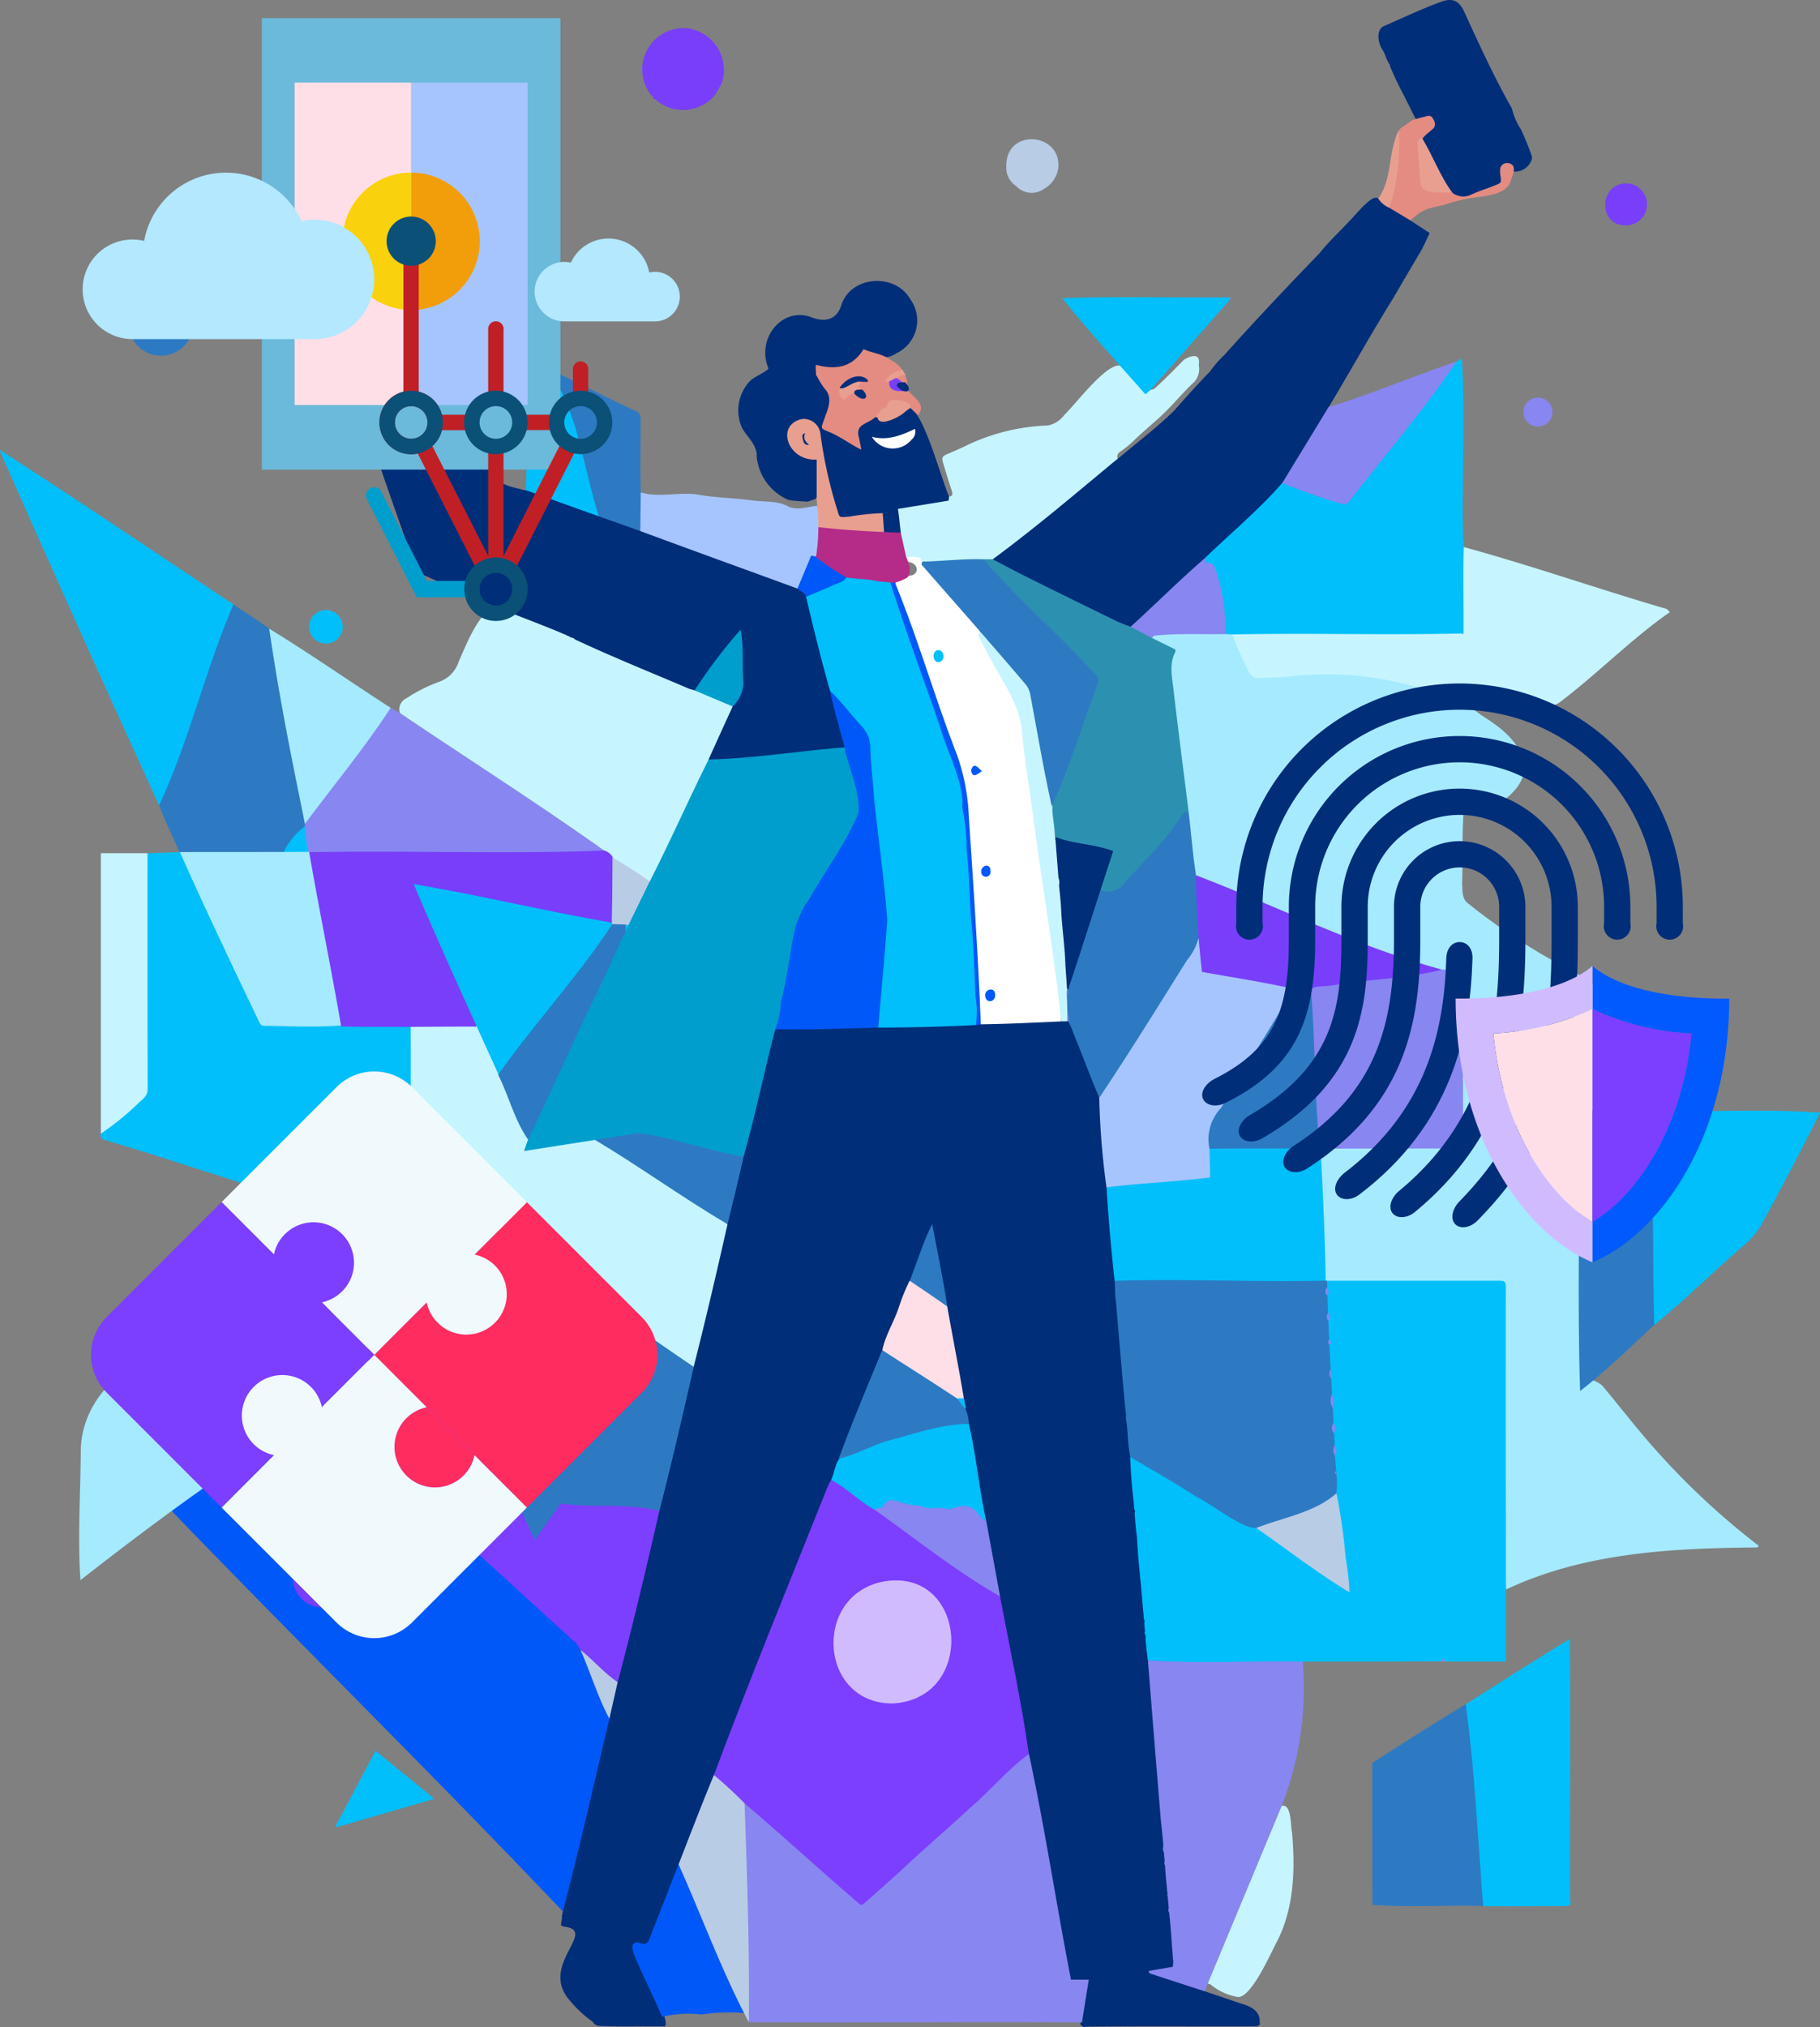 <svg xmlns="http://www.w3.org/2000/svg" width="221.97" height="247.12" viewBox="0 0 221.97 247.12">
  <rect x="0" y="0" width="221.97" height="247.12" fill="#808080" stroke="none"/>
  <g id="_2" data-name="2" transform="translate(-7.92 -12.522)">
    <g id="Grupo_1095567" data-name="Grupo 1095567">
      <g id="Grupo_1095562" data-name="Grupo 1095562">
        <path id="Trazado_837771" data-name="Trazado 837771" d="M76.42,246.2c5.72-25.86,12.42-51.7,18.48-77.55,1.79-8.02,3.79-15.99,5.71-23.98.44-1.88.91-3.74,1.35-5.62a1.276,1.276,0,0,1,1.46-1.27c7.79-.03,15.57-.35,23.35-.49,3.8-.15,7.78-.72,11.55-.31,1.52,2.96,2.49,6.15,3.78,9.2a16.953,16.953,0,0,0,.13,2.48c.18.81-.08,1.66.18,2.46.31,1.16.18,2.37.38,3.55a53.253,53.253,0,0,1,.5,6.05,9.437,9.437,0,0,0,.15,1.76,3.558,3.558,0,0,0,.12,1.34,47.54,47.54,0,0,1,.55,6.53,42.9,42.9,0,0,1,.49,5.06c-.03,2.54.69,5.03.65,7.59-.12.82.27,1.6.22,2.41a1.248,1.248,0,0,0,.05.69c.36,1.37.02,2.8.48,4.15.06,2.58.33,5.13.6,7.7.05,3.09.72,6.18.83,9.31-.17.86.32,1.68.25,2.55-.06.5.11.98.08,1.47a2.079,2.079,0,0,0,.06,1.05,16.138,16.138,0,0,0,.34,2.58c-.02.64.06,1.28.05,1.92a.268.268,0,0,0,.04.37,1.977,1.977,0,0,1,.08.6,3.79,3.79,0,0,0,.13,1.3c.4,1.97.23,3.99.48,5.95.4,1.28.05,2.62.33,3.91a9.033,9.033,0,0,1,.23,2.38,4.084,4.084,0,0,0,.08,1.35c.15.64-.03,1.31.15,1.95a23.353,23.353,0,0,1,.24,2.77c.12,1.56.29,3.12.41,4.68.3,1.21.11,2.49.35,3.7a52.875,52.875,0,0,1,.47,6c-.08.69-.09.72-.66.8a11.867,11.867,0,0,0-1.91.37c1.73.92,3.72,1.2,5.55,1.9.28.09.59.12.75.43l4.35,1.47c1.16.34,2.36.87,2.27,2.3.12.41-.21.4-.45.48-6.93.02-13.87-.04-20.8.04-.17.15-.28-.01-.43-.1-.22-.1-.19-.29-.19-.48.23-1.36.43-2.73.65-4.1.11-.71.01-.81-.71-.78-.79.08-1.32.02-1.43-.86-1.52-8.99-3.31-17.93-4.92-26.91-4-21.37-7.73-42.71-11.73-64.07-10.11,25.92-20.56,51.64-30.62,77.58-1.24,2.97-2.26,6.04-3.54,9-.3.69-.5.81-1.24.79-2.05-.35.63,3.55.82,4.39.32,1.14,2.69,4.77,2.04,5.51-2.68-.04-5.39.07-8.06-.07a.975.975,0,0,1-.75-.52,13.609,13.609,0,0,1-2.73-2.52c-3.88-4.3,3.29-8.43-.56-9.03-.2-.05-.43-.04-.57-.23.04-.27.08-.55.13-.82A.123.123,0,0,0,76.42,246.2Z" fill="#002e78"/>
        <path id="Trazado_837772" data-name="Trazado 837772" d="M202.34,180.84a3.606,3.606,0,0,1,.98.57c2.15,2.57,4.19,5.23,6.42,7.73a90.9,90.9,0,0,0,12.68,11.82c-.06.07-.11.14-.17.2-10.38.09-21.08.61-30.66,5.13-.78-11.73-.01-23.87-.27-35.73,0-1.75.03-1.65-1.65-1.65-6.61-.08-13.25.15-19.84-.08-.53-.16-.49-.81-.48-1.26-.06-4.71-.29-9.42-.61-14.13-.24-1.12.74-1.27,1.59-1.18,4.94-.01,9.87.01,14.81-.01.86-.04.98-.14.98-1.02q.015-9.405,0-18.8c.06-2.31-2.23-1.05-4.08-1.95-9.76-2.85-19.12-7.21-28.36-11.28a7.223,7.223,0,0,1-.38-2.48c-.43-4.12-.95-8.22-1.49-12.33-.43-3.19-.77-6.39-1.17-9.59a4.4,4.4,0,0,1,.17-2.07c.29-.82.21-.95-.57-1.31-.72-.3-3.13-1.37-1.11-1.72a69.584,69.584,0,0,1,8.17-.14c1.23-.19,1.55,1.25,1.97,2.12.64,1.16.88,3.32,2.57,3.27,6.45-.54,13.04-.8,19.31,1.16a21.017,21.017,0,0,1,7.39,3.56c2.1,1.35,4.49,2.96,5.1,5.53.61,1.78-.53,3.39-1.86,4.51-1.5,1.13-3.5.7-5.29,1-.3,3.13-.13,6.33-.25,9.48.05.77-.03,1.77.58,2.34a76.292,76.292,0,0,0,12.62,8.25c.59.45,2.94,1.29,2.76,2.02.04,3.69.12,7.37.14,11.06a1.773,1.773,0,0,0,.56,1.37c.71.91,2.31,1.37,2.24,2.69-.7.59-2.54.15-3.5.29-.72.02-.78.09-.82.8.08,10.76-.18,21.56.1,32.3C201.47,181.44,201.73,180.58,202.34,180.84Z" fill="#a6eaff"/>
        <path id="Trazado_837773" data-name="Trazado 837773" d="M82.25,222.03c-1.88,7.84-3.62,15.71-5.69,23.5-15.62-16.45-31.83-32.37-47.59-48.7-.16-.38.14-.54.37-.71,4.99-3.66,10.07-7.17,15.33-10.43,2.19-1.36,4.41-2.66,6.64-3.94.47-.27.93-.72,1.57-.39a1.522,1.522,0,0,1,.32,1.21c.01,1.92,0,3.84,0,5.75-.25,2.11,2.53,3.33,3.75,4.76,5.56,5.11,11.06,10.3,16.69,15.33,1.55,1.43,3.08,2.89,4.65,4.31a2.865,2.865,0,0,1,.58.88C79.93,216.45,81.3,219.16,82.25,222.03Z" fill="#0058f9"/>
        <path id="Trazado_837774" data-name="Trazado 837774" d="M169.78,168.65h20.67c1.11,0,1.12,0,1.12,1.12-.01,15.13,0,30.16.02,45.3h-7.22c-.22-.15-.5-.11-.73-.25a89.1,89.1,0,0,0-8.1-5.54c-.79-.5-3.08-1.96-3.22-2.85-.65-5.48-1.54-10.92-1.74-16.41a2.6,2.6,0,0,0-.02-1.41c-.18-.91.1-1.85-.17-2.75-.21-1.13.12-2.28-.16-3.4a10.519,10.519,0,0,1-.06-1.86,3.723,3.723,0,0,0-.1-1.24c-.16-1.21-.03-2.45-.16-3.64a10.6,10.6,0,0,1-.16-2.11,1.6,1.6,0,0,0,0-1.12c-.19-1.03.03-2.09-.16-3.11A.717.717,0,0,1,169.78,168.65Z" fill="#00bffa"/>
        <path id="Trazado_837775" data-name="Trazado 837775" d="M157.25,55.79c3.78-4.22,7.66-8.32,11.6-12.4,1.11-1.41,2.43-2.59,3.64-3.92.61-.53,2.83-3.48,3.54-2.73,1.13.71,2.19,1.53,3.37,2.17.21.13.52.16.55.5.76.49,1.51.99,2.33,1.52-.26.56-.52,1.12-.79,1.69-.08,0-.09.09-.05.11-.74,1.27-1.49,2.53-2.23,3.8-.07.02-.09.06-.07.12-.36.61-.72,1.22-1.07,1.83a.1.1,0,0,0-.07.13c-2.79,4.45-5.33,9.06-8.04,13.56-1.36,3.25-3.74,6.17-5.46,9.29-1.05,1.72-2.68,2.89-4.11,4.23-1.75,1.68-3.6,3.27-5.35,4.96-2.89,2.61-5.67,5.35-8.58,7.94-.57.71-1.48.36-2.14-.02-4.22-2.11-8.44-4.22-12.7-6.23-.73-.36-1.44-.75-2.17-1.12-.47-.19-.69-.64-.14-.93,5.11-3.73,9.76-8.29,14.92-11.82,2.32-1.97,4.77-3.8,6.93-5.93,1.42-1.61,2.85-3.21,4.35-4.75A12.876,12.876,0,0,1,157.25,55.79Z" fill="#002e78"/>
        <path id="Trazado_837776" data-name="Trazado 837776" d="M57.61,56.24c.25-.15.5-.3.75-.46,3.52,5.08,6.95,10.09,10.36,15.2.71.87,2.01.95,3.03,1.26l.02.05.05-.03c1.47.05,2.78.82,4.15,1.27,1.69.57,3.36,1.22,5.06,1.77,8.07,2.97,16.23,5.7,24.24,8.82.47.3,1.01.52,1.2,1.12,1.32,5.81,3.03,11.52,4.46,17.3.83,1.84-1.75,1.48-2.84,1.66-1.35.13-2.69.29-4.04.4-1.65.13-3.28.34-4.93.46-1.54.05-3.07.52-4.61.22-.77-.31.51-1.96.65-2.51a49.522,49.522,0,0,1,3-5.9c.59-2.11-.12-4.38.03-6.55,0-.15.05-.33-.16-.47a2.053,2.053,0,0,0-.8.75c-1.61,1.96-2.86,4.26-4.49,6.17-3.68-.95-7.22-2.98-10.82-4.37a40.5,40.5,0,0,1-3.85-1.75c-.29-.35-.76-.41-1.14-.63-4.8-2.8-11.38-6.67-13.66-11.9-2.74-6.75-6.24-13.32-9.09-19.91a24.389,24.389,0,0,1,2.34-1.43C56.87,56.57,57.16,56.25,57.61,56.24Z" fill="#002e78"/>
        <path id="Trazado_837777" data-name="Trazado 837777" d="M52.58,161.31c-10.7-2.89-21.16-6.65-31.79-9.79-.42-.13-.69-.31-.57-.79,1.51-1.45,3.1-2.79,4.69-4.15a1.938,1.938,0,0,0,.78-1.69c.2-9.41-.43-19.04.23-28.35l3.88-.15c.35.01.48.37.6.64,3.26,6.74,6.13,13.91,9.78,20.37,3.12.21,6.3-.03,9.44.09,2.52-.05,5.05-.02,7.57-.01a1.338,1.338,0,0,1,.85.21c.62,5.31.04,10.9.22,16.31.03.53-.2,1.22-.83.79a5.592,5.592,0,0,1-1.33-1c-.52-.5-1.26-.67-1.77-1.18a16.282,16.282,0,0,0-3.42-2.45,36.3,36.3,0,0,1,1.26,4.13c.06,2.24.38,4.45.57,6.68A.314.314,0,0,1,52.58,161.31Z" fill="#00bffa"/>
        <path id="Trazado_837778" data-name="Trazado 837778" d="M78.04,90.47c4.59,2.15,9.3,4.04,13.97,6.03a26.636,26.636,0,0,1,4.61,1.71c.25.1.52.16.66.43-.99,2.15-1.97,4.31-2.94,6.46.14.29-.03.53-.15.76-1.84,3.68-3.47,7.46-5.32,11.14-.57.98-.77,2.28-1.64,3.04-.4.11-.65-.17-.93-.37-8.84-6.31-17.97-12.24-27-18.28-.57-.49-2.55-1.29-2.61-1.95a1.475,1.475,0,0,1,.79-1.79,19.113,19.113,0,0,1,4.04-2.03,3.8,3.8,0,0,0,2.33-2.41c.74-1.62,2.47-6.22,4.29-6.45a4.067,4.067,0,0,1,1.74.1,62.946,62.946,0,0,1,6.85,2.97l-.01-.01c.1.09.25.06.34.17l-.01-.01c.1.09.25.06.34.17l-.01-.01C77.59,90.28,77.88,90.25,78.04,90.47Z" fill="#c6f5ff"/>
        <path id="Trazado_837779" data-name="Trazado 837779" d="M154.92,80.51c3.14-3.02,6.51-5.82,9.38-9.11a.619.619,0,0,1,.69-.01,56.285,56.285,0,0,0,6.42,2.28c.55.2.85-.12,1.16-.5,1.82-2.22,3.6-4.49,5.34-6.77,2.32-3.04,4.77-5.98,6.97-9.11a3.05,3.05,0,0,1,1.33-1.05c.45,7.24-.02,14.7.16,22.01.45,3.38.17,6.86.24,10.3.13,1.23-.5,1.65-1.67,1.53-8.88-.2-17.95.4-26.74-.22-.28-.02-.55-.03-.83-.05a1.279,1.279,0,0,1-.23-1c-.05-1.76-.35-6.54-1.88-7.48C154.89,81.2,154.68,80.93,154.92,80.51Z" fill="#00bffa"/>
        <path id="Trazado_837780" data-name="Trazado 837780" d="M52.59,181.32c-12.35,6.87-23.77,15.15-34.86,23.83-.35-5.17,0-10.41.04-15.6,0-7.93,7.97-12.83,14.98-14.16a37.851,37.851,0,0,1,8.24-.2,2.424,2.424,0,0,0,1.32-.3,93.846,93.846,0,0,1,10.45-4.44,1.065,1.065,0,0,1,.27.9c.01,2.98.02,5.97,0,8.95C53.04,180.69,53.09,181.13,52.59,181.32Z" fill="#a6eaff"/>
        <path id="Trazado_837781" data-name="Trazado 837781" d="M148.04,216.42c-.04-.5-.08-.99-.12-1.49,5.84-.39,11.88.13,17.78-.18a1.11,1.11,0,0,1,1.11.34,39.409,39.409,0,0,1-2.58,17.59c-.95,3.74-3.06,7.29-4.46,10.93-1.69,3.48-2.66,7.42-4.56,10.72-.11.32-.22.63-.33.95q-3.375-1.095-6.75-2.2c-.05-.02-.06-.13-.13-.29,1-.17,1.96-.34,2.96-.51.02-.2.04-.41.05-.62-.18-1.96-.27-4.01-.5-6-.14-.17-.08-.36-.05-.55l-.12-1.41c-.09-.07-.08-.15-.02-.24-.13-1.18-.24-2.33-.31-3.51a.627.627,0,0,1-.04-.55c-.04-.37-.08-.74-.11-1.1-.18-.27-.08-.56-.06-.85-.09-.97-.17-1.94-.29-2.91C149.01,228.56,148.52,222.45,148.04,216.42Z" fill="#8886f0"/>
        <path id="Trazado_837782" data-name="Trazado 837782" d="M166.82,215.08c-6.29-.11-12.63.26-18.9-.15-.13-.91-.23-1.78-.3-2.69.15-.29-.2-.55-.06-.85l-.09-1.11a.246.246,0,0,0-.03-.33c-.06-.65-.12-1.31-.18-1.96-.2-2.67-.56-5.49-.68-8.16-.16-.98-.2-1.93-.28-2.91.15-.18-.07-.34-.04-.51-.05-.48-.09-.97-.14-1.45-.2-1.58-.29-3.19-.36-4.8.34-.14.57.11.81.25,4.49,2.47,8.73,5.36,13.19,7.89a3.443,3.443,0,0,0,1.33.34,11.533,11.533,0,0,1,2.15,1.44c4.23,3.05,8.56,5.92,12.63,9.16,2.63,1.84,5.37,3.5,7.91,5.47a.26.26,0,0,1-.04.34C178.11,215.08,172.46,215.08,166.82,215.08Z" fill="#00bffa"/>
        <path id="Trazado_837783" data-name="Trazado 837783" d="M158.21,89.86c9.37-.19,18.77.1,28.12-.12l.06.02a.585.585,0,0,1,.02-.13c.03-3.47-.07-6.95.03-10.42,8.31,2.27,16.45,5.13,24.72,7.54.07.02.13.09.42.39-4.72,3.29-8.84,7.53-13.46,11.01a2.452,2.452,0,0,1-1.34.43c-3.2.16-6.47-.25-9.63.2A39.346,39.346,0,0,0,165.11,95c-1.21.08-2.43.14-3.64.19a1.228,1.228,0,0,1-1.23-.77A44.015,44.015,0,0,1,158.21,89.86Z" fill="#c6f5ff"/>
        <path id="Trazado_837784" data-name="Trazado 837784" d="M27.32,110.69q-9.84-21.5-19.39-43.12a.127.127,0,0,1,.11-.11c9.51,6.13,18.92,12.48,28.34,18.74-2.56,7.96-5.47,15.84-8.28,23.73C27.96,110.28,27.9,110.78,27.32,110.69Z" fill="#00bffa"/>
        <path id="Trazado_837785" data-name="Trazado 837785" d="M100.2,67.85c-.11-1.25-1.22-2.14-1.8-3.2h0a5.236,5.236,0,0,1,.69-5.34c.58-.86,2.03-1.24,2.56-1.86-1.53-3.58,1.58-7.56,5.19-6.27,1.57.63,3.04.41,3.65-1.33,1.06-3.71,6.55-4.15,8.44-.87a4.418,4.418,0,0,1-1.59,6.56c-1.32.85-2,.59-3.34-.03-1.42-.62-1.34,2.52-5.72,1.87-1.53-.45-.27,1.81.22,2.26a2.606,2.606,0,0,1,.58,2.57c-1.19,3.88-.94,1.61,3.6,4.83-.56-2.6-.27-2.8,2.13-3.71,1.61,1.08,2.69-.67,4.05-1.14,1.75.68,3.86,8.73,4.8,10.85.35.69-.57.86-1.05.92-1.27.24-2.56.39-3.84.6-1.06.18-1.06.2-.92,1.24.05.57.33,1.23-.1,1.71-1.22.34-2.61.41-2.32-1.26-.03-1.03-.09-1.09-1.08-.95-.94.14-1.88.27-2.82.37-1.17.13-1.41-.03-1.78-1.16a60.177,60.177,0,0,1-2.03-9.2,1.8,1.8,0,1,0-3.44,1.01c.98,2.76,3.76,1.02,3.45,3.19a22.416,22.416,0,0,1-.09,3.57c-.23.37-.75.39-1.11.58q-.075-.075-.12.03c-.76-.07-1.53-.09-2.28-.21a6.417,6.417,0,0,1-3.94-5.52C100.27,67.94,100.25,67.86,100.2,67.85Z" fill="#002e78"/>
        <path id="Trazado_837786" data-name="Trazado 837786" d="M117.78,77.47c-.12-1-.19-1.9-.35-2.91,2.08-.34,4.12-.67,6.18-1.01.03-.2.05-.36.07-.51.41-.05.46-.25.34-.63-.37-1.1-.7-2.22-1.04-3.33-.25-.82-.18-.94.62-1.27.77-.32,1.54-.66,2.29-1.03a24.9,24.9,0,0,1,9.83-2.39,3.277,3.277,0,0,0,2-1.28c1.39-1.33,5.03-6.2,6.75-6.03.32-.15.42.15.55.31.6.69,1.24,1.35,1.79,2.08.47.74,1.12.73,1.87.46,1.27-1.13,2.45-2.35,3.64-3.56,1.1-.65,2.04-.7,1.8.65a2.3,2.3,0,0,1-.8,2.29c-1.4,1.36-2.65,2.91-4.11,4.21-.92.83-1.87,1.63-2.77,2.48a13.5,13.5,0,0,1-1.97,1.64.684.684,0,0,0-.24.8c-5.01,4.15-9.98,8.39-15.22,12.25-.32.31-.72.21-1.1.23a12.03,12.03,0,0,1-1.8-.05,1.213,1.213,0,0,0-.86-.02,2.747,2.747,0,0,1-1.5.16c-1.07-.17-2.2.45-3.26.13-.52-.75-1.36-.64-2.11-.76C118.05,79.44,117.48,78.54,117.78,77.47Z" fill="#c6f5ff"/>
        <path id="Trazado_837787" data-name="Trazado 837787" d="M56.7,99.44c8.29,5.6,16.77,10.98,24.91,16.77-.03.38-.35.36-.6.4-11.81-.08-23.75.31-35.51-.14a8.4,8.4,0,0,1-.54-3.44c3.24-4.9,7.15-9.46,10.6-14.23C55.94,99.02,56.32,99.23,56.7,99.44Z" fill="#8886f0"/>
        <path id="Trazado_837788" data-name="Trazado 837788" d="M45.11,112.95c-.01.1-.01.2-.02.31-.82,1.02-1.7,1.99-2.45,3.07a.667.667,0,0,1-.41.24c-3.69.17-7.41.01-11.11.06a2.1,2.1,0,0,1-1.25-.25H29.8c-.81-1.9-1.76-3.75-2.47-5.69,3.67-7.85,5.62-16.5,9.06-24.48,1.44,1,2.99,1.89,4.38,2.96l-.01-.01C42.26,97.01,43.93,105.03,45.11,112.95Z" fill="#2d7ac2"/>
        <path id="Trazado_837789" data-name="Trazado 837789" d="M186.68,220.27c4.23-2.67,8.41-5.36,12.69-7.95.16,10.64-.03,21.28.05,31.92.22.54-.2.56-.53.64-3.36-.01-6.72.05-10.08-.01a.814.814,0,0,1-.23-.59c-.19-3.05-.49-6.09-.75-9.14C187.49,230.19,186.83,225.2,186.68,220.27Z" fill="#00bffa"/>
        <path id="Trazado_837790" data-name="Trazado 837790" d="M209.48,148.03c6.69.05,14-.37,20.41.14-2.31,4.62-4.72,9.19-7.19,13.72a9.79,9.79,0,0,1-2.24,2.56c-3.64,3.15-7.07,6.57-10.8,9.59-.74-.7-.34-1.96-.39-2.88.32-7.28-.23-14.58-.03-21.88A1.72,1.72,0,0,1,209.48,148.03Z" fill="#00bffa"/>
        <path id="Trazado_837791" data-name="Trazado 837791" d="M209.48,148.03c.02,8.67.01,17.37.18,26-2.94,2.79-5.84,5.57-9.03,8.07-.37-11.38,0-22.77-.12-34.17C203.57,147.93,206.46,147.95,209.48,148.03Z" fill="#2d7ac2"/>
        <path id="Trazado_837792" data-name="Trazado 837792" d="M186.68,220.27c1.12,8.13,1.47,16.4,2.13,24.59-4.47-.12-9.11.2-13.51-.13q-.015-8.655-.02-17.3C179.04,225.01,182.84,222.58,186.68,220.27Z" fill="#2d7ac2"/>
        <path id="Trazado_837793" data-name="Trazado 837793" d="M179.35,24.58c-.05-.1-.1-.19-.14-.29l.06-.05h-.08a40.145,40.145,0,0,1-1.76-3.69l.04-.07c-.45-.55-.6-1.46-1.05-2.06-.44-.77-.66-2.24.23-2.69,2.3-1.01,4.58-2.08,6.94-2.96,1.44-.54,2.26-.23,2.93,1.23,1.83,3.99,3.65,7.98,5.8,11.76a7.989,7.989,0,0,0,1.09,2.53,33.172,33.172,0,0,1,1.37,3.38l-.05.07.05.06a2.158,2.158,0,0,1-2.21,1.64.525.525,0,0,1-.19-.25c-.38-.77-.62-.8-1.3-.2a.919.919,0,0,0-.06.33c.21,1.51.14,1.63-1.31,2.21-.75.3-1.52.55-2.26.86-1.75.83-3.14-.67-3.77-2.16-.83-1.57-1.52-3.21-2.29-4.81.11-.64.89-.82,1.16-1.39a.713.713,0,0,0-.82-1.1c-.37.09-.89.35-1.2,0l-1.17-2.34.06-.03C179.42,24.57,179.35,24.58,179.35,24.58Z" fill="#002e78"/>
        <path id="Trazado_837794" data-name="Trazado 837794" d="M25.91,116.53c0,9.58-.01,19.16.02,28.74,0,.8-.5,1.16-.97,1.58a34.245,34.245,0,0,1-4.74,3.87V116.53Z" fill="#c6f5ff"/>
        <path id="Trazado_837795" data-name="Trazado 837795" d="M105.18,84.27c-6.39-2.34-12.79-4.65-19.17-7.01-.53-.99-.14-2.75-.24-3.91a.883.883,0,0,1,.3-.8c2.24.66,4.55-.06,6.83.24,2.22.42,4.48.42,6.73.73,1.52.21,3.13,0,4.5.78,1.15.47,2.33-.03,3.5-.12.55.52.25,1.82.29,2.54a11.442,11.442,0,0,1-.23,3.5c-.33.44-.88.25-1.04,1.03C106.42,81.84,105.68,84.09,105.18,84.27Z" fill="#a6c5fe"/>
        <path id="Trazado_837796" data-name="Trazado 837796" d="M45.11,112.95c-1.62-7.9-3.21-15.81-4.36-23.79,5.01,3.05,9.86,6.47,14.82,9.65C52.37,103.72,48.61,108.25,45.11,112.95Z" fill="#a6eaff"/>
        <path id="Trazado_837797" data-name="Trazado 837797" d="M85.83,252.15c.94,2.08,1.94,4.14,2.85,6.23a13.64,13.64,0,0,1,4.8-.29,22.5,22.5,0,0,1,5.25-.17c-2.71-5.99-5.1-12.38-8.05-18.14q-1.755,4.5-3.52,9c-.27.69-.46.78-1.17.62C84.17,248.87,85.53,251.42,85.83,252.15Z" fill="#0058f9"/>
        <path id="Trazado_837798" data-name="Trazado 837798" d="M76.74,89.83c-4.07-1.72-8.27-3.12-12.24-5.06l-.03-.08-.07.04c-.35-.15-.69-.3-1.04-.45l-.03-.08-.07.04c-.23-.1-.46-.19-.69-.29a.117.117,0,0,0-.14-.07c-.33-.14-.67-.28-1-.42a.122.122,0,0,0-.14-.07c-.07-.03-.15-.06-.22-.09l-.02-.08-.06.05c-1.18-.63-2.16-.68-2.59-2.12a.116.116,0,0,0-.06-.14c-.04-.12-.08-.24-.13-.36.04-.05.02-.09-.04-.11l-.3-.87.05-.06-.08-.03c-2.54-7.16-5.01-14.33-7.48-21.52a12.9,12.9,0,0,1,3.97.14c3.09,6.79,6.44,13.46,9.36,20.32,1.88,3.97,5.8,6.2,9.15,8.76C74.05,88.25,75.61,88.78,76.74,89.83Z" fill="#002e78"/>
        <path id="Trazado_837799" data-name="Trazado 837799" d="M185.56,56.59c-3.97,5.88-8.62,11.28-12.95,16.89-.41.52-.62.62-1.24.41a73.744,73.744,0,0,1-7.06-2.49q2.82-4.62,5.64-9.25C175.23,60.54,180.34,58.35,185.56,56.59Z" fill="#8886f0"/>
        <path id="Trazado_837800" data-name="Trazado 837800" d="M52.59,181.32c.6-6.32-.02-12.92.19-19.33-.71-1.54.6-2.54,1.65-3.38.5-.01.59.41.76.73q1.53,3.06,2.82,6.23a30.413,30.413,0,0,1,.23,3.83c-.32,5.31-.11,10.62-.16,15.94a2.048,2.048,0,0,1-1.03,1.89,29.775,29.775,0,0,0-2.96,2.15,1.536,1.536,0,0,1-.85.45c-.43-.11-.29-.47-.29-.74-.01-2.19,0-4.37,0-6.56A1.305,1.305,0,0,0,52.59,181.32Z" fill="#783efa"/>
        <path id="Trazado_837801" data-name="Trazado 837801" d="M148.29,60.01c-.2.17-.4.35-.68.58-3.42-3.9-6.91-7.67-10.14-11.72,6.79-.24,13.58-.05,20.38-.09a.235.235,0,0,1,.02.33Q153.07,54.555,148.29,60.01Z" fill="#00bffa"/>
        <path id="Trazado_837802" data-name="Trazado 837802" d="M86.07,72.55l-.06,4.71c-1.68-.6-3.36-1.19-5.05-1.79a1.541,1.541,0,0,1-.43-.85c-1.18-4.19-2.3-8.41-3.46-12.61-.43-1.79-1.98-2.85-3.17-4.12-.37-.38-.9-.49-1.28-.83.02-.14-.09-.35.04-.45,4.4,1.76,8.53,4.09,12.84,6.04a.853.853,0,0,1,.55.95C86.06,66.58,85.99,69.57,86.07,72.55Z" fill="#2d7ac2"/>
        <path id="Trazado_837803" data-name="Trazado 837803" d="M155.22,254.33q4.515-10.83,9.02-21.66c1.23-.31,1.07,2.48,1.26,3.26.39,4.53.26,9.16-1.84,13.28-.75,1.33-3.32,7.42-5.03,6.7a7.028,7.028,0,0,1-3.04-1.45C155.51,254.38,155.35,254.37,155.22,254.33Z" fill="#c6f5ff"/>
        <path id="Trazado_837804" data-name="Trazado 837804" d="M72.62,57.06c1.49.3,2.77,2.04,3.75,3.14,2.32,4.74,2.97,10.24,4.59,15.27q-4.47-1.6-8.93-3.2C72.27,67.2,72.25,62.09,72.62,57.06Z" fill="#00bffa"/>
        <path id="Trazado_837805" data-name="Trazado 837805" d="M95.06,24.17a5.066,5.066,0,0,1-6.97.67c-.01-.07-.04-.1-.11-.09a.075.075,0,0,0-.07-.05c-.04-.14-.14-.1-.24-.08a.2.2,0,0,0-.11-.11c.02-.1.05-.2-.09-.24a.1.1,0,0,0-.07-.08c.01-.07-.01-.1-.08-.09a5.042,5.042,0,0,1,4.43-8.13,5.132,5.132,0,0,1,4.22,6.63l-.08.02.04.07c-.26.46-.52.93-.78,1.39Q95.06,24.065,95.06,24.17Z" fill="#783efa"/>
        <path id="Trazado_837806" data-name="Trazado 837806" d="M112.69,65.91c.09.45.18.89.28,1.43-1.44-.7-2.69-1.71-4.22-2.28-.72-.32-.7-.35-.42-1.11.42-1.31,1.31-2.82.18-4.03a9.794,9.794,0,0,1-.96-1.55c-.22-.18-.04-.45-.14-.65v-.73c2.38.63,4.41.39,5.83-1.9,1.05.47,2.36.57,3.26,1.3a3.583,3.583,0,0,1,2.1,3.13c-.79.31-1.06-.89-1.85-.65-.57,1.54,1.35.8,1.99,1.33.77.91,2.16,1.64,1.14,2.93-.81-.75-1.58-1.72-2.81-1.6a.8.8,0,0,0-.74.39c-.31.55-.92.8-1.29,1.3a.4.4,0,0,1-.37.12.27.27,0,0,1-.07.08C113.78,64.23,112.14,64.18,112.69,65.91Z" fill="#e48c82"/>
        <path id="Trazado_837807" data-name="Trazado 837807" d="M45.4,43.9c.17-.67.32-1.44,1.27-1.08.75.43,1.41.04,2.08-.23,1.04-.36,2.02-1.82,2.63-.15a.277.277,0,0,1-.06.31c-.48.22-.36.57-.2.93-.71.64-1.63.92-2.38,1.52,1.26,0,2.43-1.75,3.4-.16a.191.191,0,0,1,.1.05.123.123,0,0,0,.05.14c-.45,1.69-1.09.72-2.07,1.93a.731.731,0,0,0-.09.95,1.481,1.481,0,0,0,2.61.32.246.246,0,0,1,.22-.02q1.4,2.595,2.8,5.19c.12.3-.1.45-.29.58-1.67,1.21-4.2,2.31-5.09-.36l.04-.07-.07.02a.115.115,0,0,0-.06-.09c-.01-.07-.04-.11-.1-.12-.15-.18-.29-.37-.44-.55l.03-.07H49.7c-.3-.31-.53-.69-.82-1a.075.075,0,0,0-.05-.07.118.118,0,0,0-.1-.11.413.413,0,0,0-.17-.37l.01.01a.912.912,0,0,0-.17-.17h0a1.365,1.365,0,0,0-.17-.17h0c-.05-.06-.11-.11-.16-.17h0c-.91-1.16-2.05-2.1-2.94-3.26h0a6.851,6.851,0,0,1,.01-2.12c.07-.02.06-.1.02-.11.05-.34.09-.68.14-1.03C45.44,44.24,45.36,44.05,45.4,43.9Z" fill="#b52b88"/>
        <path id="Trazado_837808" data-name="Trazado 837808" d="M64.57,19.63a4.394,4.394,0,0,1,7.76,1.47,4.26,4.26,0,0,1-2.97,5.22,4.381,4.381,0,0,1-4.85-6.61h.08Z" fill="#0058f9"/>
        <path id="Trazado_837809" data-name="Trazado 837809" d="M190.91,32.95a.891.891,0,0,1,1.11-.51c.92.28.42,1.32.21,1.92-.29,1.55-2.13,1.87-3.42,2.11a21.994,21.994,0,0,0-4.89,1.06c-1.89.43-2.49.45-3.97,1.87-.86-.51-1.71-1.03-2.57-1.54a1.923,1.923,0,0,1,.12-1.11,20.443,20.443,0,0,0,.82-5.81,8.822,8.822,0,0,1,.22-2.56v.03a.456.456,0,0,0,.17-.22l1.31-.92a.33.33,0,0,1,.32-.13,7.655,7.655,0,0,1,1.31-.38c.37-.11.73-.26,1.01.17.26.41.42.88.05,1.27-.97.88-1.92,1.34-1.6,2.87.7,5.43-.68,3.94,3.99,4.99a2.213,2.213,0,0,0,2.04.28c1.02-.49,2.11-.81,3.16-1.24.73-.29.72-.32.63-1.08A3.213,3.213,0,0,1,190.91,32.95Z" fill="#e48c82"/>
        <path id="Trazado_837810" data-name="Trazado 837810" d="M53.72,225.94c2.41,1.97,4.73,3.87,7.18,5.87-4.11,1.19-8.02,2.32-11.93,3.45-.04-.05-.08-.09-.12-.14C50.45,232.09,52.06,229.07,53.72,225.94Z" fill="#00bffa"/>
        <path id="Trazado_837811" data-name="Trazado 837811" d="M31.49,51.94a3.94,3.94,0,1,1-7.88,0A3.94,3.94,0,0,1,31.49,51.94Z" fill="#2d7ac2"/>
        <path id="Trazado_837812" data-name="Trazado 837812" d="M107.73,76.79a26.07,26.07,0,0,0-.22-3.42.071.071,0,0,1,.01-.13V68.55c-3.54.2-5.05-4.24-1.79-4.95a2.062,2.062,0,0,1,2.26,1.85,54.361,54.361,0,0,0,1.98,9.02c.38,1.18.14,1.15,1.58,1.02a28.666,28.666,0,0,1,4.03-.41c.06.79.11,1.54.16,2.29-.23.38-.6.29-.94.26-1.9-.15-3.81-.3-5.71-.44A2.078,2.078,0,0,1,107.73,76.79Z" fill="#e89f90"/>
        <path id="Trazado_837813" data-name="Trazado 837813" d="M130.65,32.81c-.09-4.77,6.83-4.13,6.33.25a3.46,3.46,0,0,1-1.67,2.45,2.617,2.617,0,0,1-3.48-.32A2.647,2.647,0,0,1,130.65,32.81Z" fill="#b8cce6"/>
        <path id="Trazado_837814" data-name="Trazado 837814" d="M33.67,173.23a2.888,2.888,0,0,1-.04-5.77A2.888,2.888,0,0,1,33.67,173.23Z" fill="#b52b88"/>
        <path id="Trazado_837815" data-name="Trazado 837815" d="M206.22,39.99c-3.44.07-3.3-5.06.03-5.11A2.555,2.555,0,0,1,206.22,39.99Z" fill="#783efa"/>
        <path id="Trazado_837816" data-name="Trazado 837816" d="M50.67,54.4c1.54,1.62,3.76.45,5.1-.83.3-.19.5-.1.64.21.39.82.79,1.64,1.19,2.46-1.92,1.07-3.71,2.86-6.02,1.69-.07-.15.05-.34-.09-.45A27.4,27.4,0,0,1,50.67,54.4Z" fill="#0058f9"/>
        <path id="Trazado_837817" data-name="Trazado 837817" d="M44.08,63.94a2.355,2.355,0,0,1-.18-4.7A2.355,2.355,0,1,1,44.08,63.94Z" fill="#8886f0"/>
        <path id="Trazado_837818" data-name="Trazado 837818" d="M45.63,88.92a2.045,2.045,0,0,1,4.09.02A2.045,2.045,0,1,1,45.63,88.92Z" fill="#00bffa"/>
        <path id="Trazado_837819" data-name="Trazado 837819" d="M197.26,62.76a1.77,1.77,0,1,1-3.54-.01A1.77,1.77,0,0,1,197.26,62.76Z" fill="#8886f0"/>
        <path id="Trazado_837820" data-name="Trazado 837820" d="M178.53,28.38a25.992,25.992,0,0,1-1.15,9.48,2.944,2.944,0,0,1-1.36-1.13C177.77,34.22,177.18,31.01,178.53,28.38Z" fill="#e89f90"/>
        <path id="Trazado_837821" data-name="Trazado 837821" d="M52.88,48.35c-.81,1.85-2.74.64-3.15-.67a2.094,2.094,0,0,1,2.19-1.51c.25.01.19.36.37.46A3.926,3.926,0,0,1,52.88,48.35Z" fill="#002e78"/>
        <path id="Trazado_837822" data-name="Trazado 837822" d="M52.15,45.03c-.76-.68-.94-.69-1.86-.2-.62.19-1.57,1.15-2.09.37a23.883,23.883,0,0,1,2.92-1.53A2.087,2.087,0,0,1,52.15,45.03Z" fill="#002e78"/>
        <path id="Trazado_837823" data-name="Trazado 837823" d="M118.74,60.19c-1.15,0-2.62.25-2.34-1.4,1.15-.64,1.29.47,2.19.72C118.64,59.73,118.69,59.96,118.74,60.19Z" fill="#783efa"/>
        <path id="Trazado_837824" data-name="Trazado 837824" d="M183.75,215.05c.01-.11.03-.23.04-.34.19.12.39.24.58.36C184.16,215.06,183.96,215.05,183.75,215.05Z" fill="#8886f0"/>
        <path id="Trazado_837825" data-name="Trazado 837825" d="M157.87,49.12c-.01-.11-.01-.22-.02-.33.07.01.14.03.21.04C158,48.93,157.94,49.02,157.87,49.12Z" fill="#8886f0"/>
        <path id="Trazado_837826" data-name="Trazado 837826" d="M51.5,57.48a2.048,2.048,0,0,1,.05.24A2.048,2.048,0,0,0,51.5,57.48Z" fill="#8886f0"/>
        <path id="Trazado_837827" data-name="Trazado 837827" d="M71.81,72.27l-.05.04-.02-.06A.043.043,0,0,1,71.81,72.27Z" fill="#00bffa"/>
        <path id="Trazado_837828" data-name="Trazado 837828" d="M137.44,48.84l.01.04-.04-.01Z" fill="#8886f0"/>
        <path id="Trazado_837829" data-name="Trazado 837829" d="M229.89,148.17c-.01-.05-.03-.11-.04-.16A.748.748,0,0,0,229.89,148.17Z" fill="#8886f0"/>
        <path id="Trazado_837830" data-name="Trazado 837830" d="M40.75,89.17,40.58,89C40.64,89.05,40.69,89.11,40.75,89.17Z" fill="#b52b88"/>
        <path id="Trazado_837831" data-name="Trazado 837831" d="M178.7,28.19c-.06.07-.11.15-.17.22C178.59,28.34,178.64,28.26,178.7,28.19Z" fill="#783efa"/>
        <path id="Trazado_837832" data-name="Trazado 837832" d="M72.67,56.61a.2.2,0,0,1-.06.14C72.61,56.68,72.57,56.61,72.67,56.61Z" fill="#00bffa"/>
        <path id="Trazado_837833" data-name="Trazado 837833" d="M51.33,58.01c-.06,0-.11-.01-.17-.01A.97.97,0,0,0,51.33,58.01Z" fill="#8886f0"/>
        <path id="Trazado_837834" data-name="Trazado 837834" d="M175.3,244.73a1.433,1.433,0,0,0,.15.11A1.429,1.429,0,0,1,175.3,244.73Z" fill="#8886f0"/>
        <path id="Trazado_837835" data-name="Trazado 837835" d="M7.93,67.57c0-.06-.01-.12-.01-.19.04.03.08.05.12.08A1.141,1.141,0,0,1,7.93,67.57Z" fill="#00bffa"/>
        <path id="Trazado_837836" data-name="Trazado 837836" d="M87.17,119.97c2.5-4.9,4.72-9.94,7.17-14.86,5.53-.13,11.03-1.05,16.56-1.48.32.08.36.37.43.63.46,1.7.88,3.41,1.38,5.1.95,3.24-1.98,5.88-3.31,8.57-1.13,1.88-2.24,3.78-3.41,5.63-1.67,3.13-1.45,6.93-2.49,10.29-.19.97-.22,3.68-1.03,4.15-1.35,5.16-2.4,10.42-3.87,15.53a1.073,1.073,0,0,1-.94.07c-4-.87-8.02-2.16-12.05-2.69-4.42.6-8.81,1.5-13.24,1.99-.9.01-.49-.94-.27-1.44.67-1.24,1.17-2.56,1.8-3.82C78.52,138.51,82.14,128.84,87.17,119.97Z" fill="#009ecd"/>
        <path id="Trazado_837837" data-name="Trazado 837837" d="M94.99,228.9c4.4-11.79,9.19-23.43,13.86-35.12.25-.53.48-1.36,1.14-.69,6.63,4.67,13.12,9.57,19.89,14.02,1.21,6.39,2.61,12.79,3.52,19.21-6.34,6.32-13.16,12.16-19.78,18.19-.52.46-.75.47-1.26.02-1.85-1.63-3.72-3.22-5.56-4.87C102.82,236.12,98.71,232.71,94.99,228.9Z" fill="#7c3eff"/>
        <path id="Trazado_837838" data-name="Trazado 837838" d="M98.73,232.35c4.62,3.95,9.1,8.04,13.71,12.01.54.48.55.48,1.06.03,1.37-1.22,2.75-2.43,4.11-3.66,2.88-2.73,5.91-5.31,8.83-8,2.38-2.06,4.44-4.56,6.97-6.4,1.97,9.12,3.34,18.36,5.13,27.52h2.17c-.28,1.75-.56,3.48-.83,5.21-13.54-.08-27.08.05-40.62-.02a1.493,1.493,0,0,1-.23-1.16,17.676,17.676,0,0,0-.02-4.3c-.13-2.38.1-4.78-.07-7.16-.14-2.28-.05-4.55-.18-6.83-.11-2.03-.31-4.05-.28-6.09A1.479,1.479,0,0,1,98.73,232.35Z" fill="#8886f0"/>
        <path id="Trazado_837839" data-name="Trazado 837839" d="M57.98,166.1a1.356,1.356,0,0,0,.02-.2c-.23-.36-.15-.85-.49-1.15a.138.138,0,0,1-.01-.11c-.37-1.22-.91-2.37-1.36-3.56-.36-.95-.29-1.16.57-1.74.49-.33.6-.89.9-1.33.98-1.45.97-1.47-.39-2.63a30.1,30.1,0,0,0-2.42-1.93c-.33-.22-.72-.47-.36-.98,12.79,8.08,24.72,17.56,37.33,25.98.29.18.64.31.76.7-1.34,5.86-2.69,11.73-4.19,17.55v.01a.73.73,0,0,1-.7.07c-3.28-.77-6.74-.21-10.08-.68a1.672,1.672,0,0,0-1.73.76c-.69,1-1.47,1.94-2.1,2.98-.37.73-.98.49-1.17-.18C67.73,188.47,62.6,177.35,57.98,166.1Z" fill="#2d7ac2"/>
        <path id="Trazado_837840" data-name="Trazado 837840" d="M161.13,198.79c-1.66.13-5.48-2.95-7.3-3.81-2.63-1.69-5.33-3.27-8.05-4.82-.32-1.41-.28-2.86-.47-4.3-.13-.39-.01-.85-.11-1.27a.066.066,0,0,0-.01-.11c-.44-4.47-.79-8.94-1.18-13.43-.16-.76-.05-1.6-.16-2.39a1.046,1.046,0,0,1,.75-.26c1.44.01,2.86-.26,4.3-.18,6.86.58,13.93-.36,20.69.41.06,0,.12.01.18.01.13,6.69.63,13.38.93,20.05-.04,1.96.45,3.91.2,5.86C169.88,196.57,163.41,198.29,161.13,198.79Z" fill="#2d7ac2"/>
        <path id="Trazado_837841" data-name="Trazado 837841" d="M92.52,179.14c-11.64-7.91-23.04-16.2-34.51-24.32,0-5.71.02-11.42,0-17.13a.98.98,0,0,1,.75-.23c2.33,0,4.65-.06,6.98.03.5.06.71.43.89.84,1.94,4.35,3.77,8.75,5.7,13.11-.15.4-.29.8-.51,1.4,2.99-.47,5.83-.91,8.68-1.36a2.179,2.179,0,0,1,1.41.53c4.85,3.3,10.07,6.34,14.74,9.75C95.34,167.57,93.99,173.37,92.52,179.14Z" fill="#c6f5ff"/>
        <path id="Trazado_837842" data-name="Trazado 837842" d="M109.16,96.76c-1.08-3.8-2.03-7.64-2.93-11.48.13-.35.46-.42.75-.55,1.43-.6,2.87-1.17,4.24-1.91,1.37.06,2.73.27,4.09.38.44.1.95-.08,1.29.37q1.725,4.53,3.23,9.13c1.83,5.68,4.46,11.2,5.68,17.04.16,2.4.55,4.78.63,7.2.34,4.94.67,9.89.92,14.83-.05,1.21.71,5.08-.13,5.71-3.95.2-7.96.3-11.92.31a.917.917,0,0,1-.19-.84c.43-3.96.68-7.94,1.07-11.9-.2-5.35-1.32-10.65-1.71-16C113.33,99.53,114.75,104.21,109.16,96.76Z" fill="#00bffa"/>
        <path id="Trazado_837843" data-name="Trazado 837843" d="M118.43,80.38a13.992,13.992,0,0,1,1.59.09c.14.02.24.33.36.51a23.212,23.212,0,0,0,2.37,2.86c1.36,1.54,2.71,3.09,4.07,4.62a2.1,2.1,0,0,1,.68,1.35,28.549,28.549,0,0,0,2.15,4.28c1.87,3.17,3.07,5.27,3.31,9.06,1.13,11.27,3.87,22.7,4.36,33.89-3.26.14-6.53.31-9.79.35a2.323,2.323,0,0,1-.28-1.41c-.03-.87-.08-1.73-.1-2.6-.22-5.46-.66-10.91-.97-16.37-.05-2.08-.43-4.15-.45-6.23a16.269,16.269,0,0,0-1.1-5.55c-2.62-6.55-4.48-13.37-7.09-19.93-.78-2-.54-2.02,1.4-2.61,1.11-.14.99-1.4-.02-1.62C118.61,81.01,118.2,80.73,118.43,80.38Z" fill="#fff"/>
        <path id="Trazado_837844" data-name="Trazado 837844" d="M169.6,168.64c-8.58.2-17.17-.25-25.74.02-.42-3.81-.75-7.58-.99-11.4a1.683,1.683,0,0,1,1.13-.38c3.43-.31,6.86-.56,10.28-.92,1.02-.1,1.02-.14.93-1.15,0-1.04-.45-2.77,1.18-2.54,3.83-.01,7.67-.01,11.5,0,.36.01.8-.03,1.07.27C169.28,157.9,169.51,163.27,169.6,168.64Z" fill="#00bffa"/>
        <path id="Trazado_837845" data-name="Trazado 837845" d="M155.43,152.55c.03,1.15.06,2.31.09,3.51-4.21.54-8.44.67-12.65,1.21a95,95,0,0,1-.89-11.15c3.79-6.26,8.29-12.41,11.82-18.91.08-.22.2-.39.48-.25.37.51.21,1.1.22,1.65.02,2.16.01,2.19,2.1,2.49,2.68.39,5.32.98,7.99,1.45.73.08,1.65.42.96,1.24a23.836,23.836,0,0,1-1.41,2.18,20.273,20.273,0,0,0-1.45,2.62c-1.01,1.6-2.09,3.16-3.08,4.78-1.23,2.01-2.42,4.04-3.69,6.03a2.566,2.566,0,0,0-.29,1.33C155.58,151.33,155.78,151.97,155.43,152.55Z" fill="#a6c5fe"/>
        <path id="Trazado_837846" data-name="Trazado 837846" d="M154.07,126.96a6.92,6.92,0,0,1-1.38,2.61c-3.51,5.59-6.97,11.21-10.65,16.69l-.08.01c-1.11-2.59-2.08-5.27-3.16-7.88-.27-.94-.97-1.74-.88-2.74a7.057,7.057,0,0,1,.1-2.55c1.44-3.96,2.18-8.33,4.07-12.06.82-.26,1.45.33,2.22-.45,1.11-1,1.97-2.24,3.09-3.22a36.733,36.733,0,0,0,4.29-5.19c.26-.38.7-1.15,1.2-.63.31,2.56.5,5.14.9,7.7a7.063,7.063,0,0,1,.35,3.67C153.75,124.01,154.93,125.94,154.07,126.96Z" fill="#2d7ac2"/>
        <path id="Trazado_837847" data-name="Trazado 837847" d="M109.16,96.76c1.4,1.3,2.53,2.86,3.82,4.27a3.7,3.7,0,0,1,1.09,2.69c.04,2.09.35,4.2.47,6.29.52,4.88,1.22,9.74,1.59,14.63-.3,4.37-.73,8.77-1.1,13.15-4.17.12-8.37.28-12.54.2a11.4,11.4,0,0,0,.67-3.27c.65-2.5,1-5.23,1.48-7.82a11.253,11.253,0,0,1,2-4.83c1.95-3.45,4.42-6.7,5.95-10.36.3-2.7-1.17-5.45-1.68-8.1C110.34,101.33,109.63,99.07,109.16,96.76Z" fill="#0058f9"/>
        <path id="Trazado_837848" data-name="Trazado 837848" d="M73.14,200.26c1.1-1.55,2.02-2.91,3.2-4.46,3.9.57,8-.11,12,.91-1.59,6.98-3.25,13.96-5.08,20.87a.425.425,0,0,1-.52-.1,40.272,40.272,0,0,1-4.02-3.82c-1.28-1.97-1.94-4.26-2.91-6.38-.87-2-1.71-4.03-2.56-6.04C73.12,200.93,72.87,200.62,73.14,200.26Z" fill="#7c3eff"/>
        <path id="Trazado_837849" data-name="Trazado 837849" d="M98.73,232.35c.31,8.89.62,17.81.52,26.69-3.28-6.16-5.71-12.86-8.57-19.25,1.42-3.64,2.81-7.28,4.31-10.89A50.416,50.416,0,0,1,98.73,232.35Z" fill="#b8cce6"/>
        <path id="Trazado_837850" data-name="Trazado 837850" d="M114.52,196.52c-1.86-1.02-3.38-2.64-5.24-3.6.44-.83.51-2.3,1.27-2.82,3.75-1.54,11.71-4.71,15.53-4,.92,3.89,1.24,7.88,2.11,11.78-.5.18-.74-.18-1-.5-1.56-2.13-3.57,0-6.84-.94-1.13-.24-2.27-.46-3.4-.76a.821.821,0,0,0-.94.33A1.286,1.286,0,0,1,114.52,196.52Z" fill="#00bffa"/>
        <path id="Trazado_837851" data-name="Trazado 837851" d="M126.09,186.1c-3.4.01-6.68,1.24-9.95,2.07-2.01.62-3.86,1.7-5.92,2.17,1.56-4.32,3.38-8.53,5.1-12.78.11-.3.32-.69.66-.41q4.41,2.8,8.73,5.73A4.768,4.768,0,0,1,126.09,186.1Z" fill="#2d7ac2"/>
        <path id="Trazado_837852" data-name="Trazado 837852" d="M96.65,161.76c-5.5-3.25-10.68-7-16.15-10.28,1.78-.28,3.57-.57,5.35-.85,4.29.63,8.47,2.17,12.76,2.9C98,156.28,97.32,159.02,96.65,161.76Z" fill="#2d7ac2"/>
        <path id="Trazado_837853" data-name="Trazado 837853" d="M138.04,134.13c.05.97.06,1.93.03,2.89-.25.01-.49.01-.74.01-.84-8.33-2.31-16.57-3.39-24.86-.43-3.36-1.02-6.7-1.34-10.08-.17-3.31-2.1-6.01-3.65-8.82-.52-.95-1.02-1.91-1.52-2.87-.15-.28-.37-.59.09-.82a1.1,1.1,0,0,1,.81.48c1.55,1.74,3.08,3.49,4.55,5.3,1.74,2.56,1.36,5.99,2.17,8.91.58,3.08,1.33,6.14,1.69,9.25.06,1.96.33,3.93.49,5.89-.02.5.01,1-.01,1.5-.13.81.39,1.55.26,2.35-.15.63.27,1.22.15,1.86-.29.71.36,1.36.17,2.09-.13.78.36,1.54.24,2.35A43.539,43.539,0,0,1,138.04,134.13Z" fill="#c6f5ff"/>
        <path id="Trazado_837854" data-name="Trazado 837854" d="M114.52,196.52c.33-.08.66-.17,1.02-.26.54-.91.84-1,1.9-.72a7.749,7.749,0,0,0,2.52.51c.29-.02.58.25.89.29a13.645,13.645,0,0,0,1.43.02,2.222,2.222,0,0,1,.73.02c1,.37,1.8-.52,2.81-.22,1.39.1,1.4,1.51,2.38,1.73.56,3.08,1.13,6.16,1.69,9.24C124.51,204.07,119.59,200.09,114.52,196.52Z" fill="#8886f0"/>
        <path id="Trazado_837855" data-name="Trazado 837855" d="M124.63,182.99c-3.01-2-6.07-3.91-9.1-5.88.38-1.85,1.43-3.45,2.01-5.22a24.842,24.842,0,0,1,1.32-3.25c1.54.54,2.62,1.92,4.13,2.54a.761.761,0,0,1,.46.61c.65,3.73,1.4,7.43,2.02,11.17A.572.572,0,0,1,124.63,182.99Z" fill="#ffdfe7"/>
        <path id="Trazado_837856" data-name="Trazado 837856" d="M117.09,83.58c2.81,6.86,4.87,14.09,7.57,21.02a25.523,25.523,0,0,1,1.42,7.46c.56,8.44,1.13,16.88,1.46,25.33-.2.03-.4.07-.61.1a10.853,10.853,0,0,0-.06-3.64c-.09-2.77-.19-5.52-.42-8.27-.33-3.16-.26-6.37-.65-9.53a23.752,23.752,0,0,0-.47-4.83,3.162,3.162,0,0,1-.02-.87c-.16-3.19-1.82-6.08-2.7-9.11-2.03-5.88-4.21-11.74-6.09-17.65A.465.465,0,0,1,117.09,83.58Z" fill="#0058f9"/>
        <path id="Trazado_837857" data-name="Trazado 837857" d="M123.46,171.8c-1.51-1.09-3.06-2.1-4.59-3.15.93-2.33,1.6-4.66,2.74-6.92C122.24,165.08,122.95,168.43,123.46,171.8Z" fill="#2d7ac2"/>
        <path id="Trazado_837858" data-name="Trazado 837858" d="M78.72,213.66c1.58,1.22,2.87,2.83,4.53,3.92-.34,1.49-.67,2.97-1.01,4.46C80.82,219.42,79.95,216.41,78.72,213.66Z" fill="#b8cce6"/>
        <path id="Trazado_837859" data-name="Trazado 837859" d="M124.63,182.99l.85-.03c.09.44.18.88.26,1.32C125.31,183.99,125.02,183.39,124.63,182.99Z" fill="#00bffa"/>
        <path id="Trazado_837860" data-name="Trazado 837860" d="M138.07,137.02c.01-.48.03-.96.04-1.45.06.49.12.99.18,1.48Z" fill="#8886f0"/>
        <path id="Trazado_837861" data-name="Trazado 837861" d="M88.33,196.69c.03-.06.05-.12.08-.18A1.588,1.588,0,0,1,88.33,196.69Z" fill="#b52b88"/>
        <path id="Trazado_837862" data-name="Trazado 837862" d="M136.58,114.54c-.14-3.21-.92-3.49.67-6.7,1.53-3.83,2.77-7.77,4.24-11.62a1.426,1.426,0,0,0-.42-1.66c-4.09-4.39-8.45-8.51-12.64-12.8-.28-.29-.75-.51-.57-1.06h1.13c1.46.76,2.91,1.54,4.39,2.27q5.34,2.655,10.7,5.26c1.45.69,3.09.98,4.34,2.06.96.48,1.93.95,2.83,1.4.02.17.05.24.03.27-.82,1.55-.4,3.17-.22,4.76.57,4.94,1.22,9.86,1.83,14.79a.638.638,0,0,0-.75.31c-.74,1.06-1.48,2.13-2.3,3.12-1.5,1.77-3.19,3.37-4.71,5.12a2.44,2.44,0,0,1-2.97.98c-.33-.8.54-2.16.75-3,.64-1.65.61-1.69-1.09-2.07C140.64,115.54,137.07,115.44,136.58,114.54Z" fill="#2c91b0"/>
        <path id="Trazado_837863" data-name="Trazado 837863" d="M183.79,130.72a4.437,4.437,0,0,0,.97-.07,1.471,1.471,0,0,1,1.62,1.61c-.04,6.41-.03,12.81-.03,19.22,0,.53.08,1.09-.63,1.04q-8.385.015-16.77.02l-.07-.02c-.55-.8-.35-1.92-.48-2.85-.14-3.25-.25-6.5-.52-9.75.01-2.12-.14-4.23-.3-6.34a.79.79,0,0,1,.78-.99C173.5,132.01,178.66,131.34,183.79,130.72Z" fill="#8886f0"/>
        <path id="Trazado_837864" data-name="Trazado 837864" d="M183.79,130.72c-4.33,1.12-8.9,1.14-13.32,1.92-.72.09-1.45.12-2.17.2a3.308,3.308,0,0,1-2.59.23c-3.71-.83-7.45-1.4-11.19-2.07a102.759,102.759,0,0,1-.73-11.78C163.79,123.04,173.44,127.94,183.79,130.72Z" fill="#783efa"/>
        <path id="Trazado_837865" data-name="Trazado 837865" d="M148.42,90.29c-.87-.45-1.74-.91-2.61-1.36,3.06-2.78,5.99-5.72,9.11-8.41-.01.31.03.66.42.65.6-.01.73.43.84.82a21.987,21.987,0,0,1,1.19,7.83c-2.88.05-5.77-.11-8.64.19C148.62,90.02,148.53,90.19,148.42,90.29Z" fill="#8886f0"/>
        <path id="Trazado_837866" data-name="Trazado 837866" d="M73.14,200.26c1.49,4.27,3.74,8.28,5.07,12.6-8.36-7.62-16.76-15.21-24.95-23.02,1.04-.81,2.06-1.66,3.13-2.43,1.55-1.11,1.46-.65,1.46-2.73-.01-6.19.01-12.41.12-18.58C63.24,177.39,67.87,188.98,73.14,200.26Z" fill="#7c3eff"/>
        <path id="Trazado_837867" data-name="Trazado 837867" d="M47.54,200.75c4.98.09,5.25,7.57.24,7.75C42.17,208.68,42.32,200.77,47.54,200.75Z" fill="#783efa"/>
        <path id="Trazado_837868" data-name="Trazado 837868" d="M161.13,198.79c3.27-1.29,7.04-1.83,9.79-4.23a70.176,70.176,0,0,1,1.12,7.9,30.907,30.907,0,0,1,.47,4.18C168.56,204.26,164.92,201.42,161.13,198.79Z" fill="#b8cce6"/>
        <path id="Trazado_837869" data-name="Trazado 837869" d="M170.49,184.15a1.5,1.5,0,0,1-.09-1.64A2.562,2.562,0,0,1,170.49,184.15Z" fill="#8886f0"/>
        <path id="Trazado_837870" data-name="Trazado 837870" d="M170.76,189.99a1.147,1.147,0,0,1-.05-1.29A1.294,1.294,0,0,1,170.76,189.99Z" fill="#8886f0"/>
        <path id="Trazado_837871" data-name="Trazado 837871" d="M170.65,187.25c-.43-.41-.3-.86-.09-1.32A1.642,1.642,0,0,1,170.65,187.25Z" fill="#8886f0"/>
        <path id="Trazado_837872" data-name="Trazado 837872" d="M170.31,180.57a.84.84,0,0,1-.07-1.16C170.26,179.8,170.29,180.19,170.31,180.57Z" fill="#8886f0"/>
        <path id="Trazado_837873" data-name="Trazado 837873" d="M169.78,170.45a.724.724,0,0,1-.04-.98A.811.811,0,0,1,169.78,170.45Z" fill="#8886f0"/>
        <path id="Trazado_837874" data-name="Trazado 837874" d="M169.94,173.54a.7.7,0,0,1-.03-.97A.826.826,0,0,1,169.94,173.54Z" fill="#8886f0"/>
        <path id="Trazado_837875" data-name="Trazado 837875" d="M170.1,176.48a.38.38,0,0,1-.03-.65A.421.421,0,0,1,170.1,176.48Z" fill="#8886f0"/>
        <path id="Trazado_837876" data-name="Trazado 837876" d="M170.91,192.28q-.345-.225-.03-.48Z" fill="#8886f0"/>
        <path id="Trazado_837877" data-name="Trazado 837877" d="M97.28,98.64c-1.55-.65-3.1-1.31-4.65-1.96a64.236,64.236,0,0,1,5.61-7.4c.43,2.12.16,4.34.34,6.51A4.107,4.107,0,0,1,97.28,98.64Z" fill="#009ecd"/>
        <path id="Trazado_837878" data-name="Trazado 837878" d="M111.15,82.92c-.31.51-.87.62-1.35.83-1.18.53-2.38,1.02-3.57,1.52-.14-.56-.73-.65-1.05-1.01.55-1.32,1.1-2.64,1.68-4.01.17.03.35.06.53.1,1.12.71,2.2,1.55,3.39,2.17C110.94,82.62,111.12,82.71,111.15,82.92Z" fill="#0058f9"/>
        <path id="Trazado_837879" data-name="Trazado 837879" d="M65.99,137.67c-5.48-.02-10.97.1-16.45-.02-1.86-6.42-2.38-13.36-3.95-19.92-.09-.43-.31-.89.05-1.32,11.98-.23,24.02.25,35.98-.2a1.687,1.687,0,0,1,1.24,1.58c.01,2.18.02,4.37-.01,6.55.04.74-.55.99-1.15.78-7.64-1.33-15.24-3.36-22.88-4.4,2.15,5.23,4.63,10.36,6.85,15.58C65.86,136.72,66.21,137.14,65.99,137.67Z" fill="#783efa"/>
        <path id="Trazado_837880" data-name="Trazado 837880" d="M45.63,116.41c1.22,7.05,2.67,14.07,3.88,21.12-3.04.25-6.35.08-9.44.04-.35-.04-.47-.32-.6-.59-3.27-6.83-6.53-13.67-9.61-20.59q6.33,0,12.66-.01A4.041,4.041,0,0,1,45.63,116.41Z" fill="#a6eaff"/>
        <path id="Trazado_837881" data-name="Trazado 837881" d="M54.44,152.47c-.21.93,3.75,2.88,4.35,4.17-.76,1.03-1.09,2.19-2.04,2.89-.67.33-.72.39-.52,1.12.37,1.33,1.23,2.58,1.27,3.98-.88-1.82-1.72-3.67-2.61-5.48a19.162,19.162,0,0,1-2.9-5.17h0c-.63-1.29-.91-2.78-1.44-4.21a1.412,1.412,0,0,1,.48.13C52.15,150.77,53.55,151.36,54.44,152.47Z" fill="#00bffa"/>
        <path id="Trazado_837882" data-name="Trazado 837882" d="M51.99,153.99a24.828,24.828,0,0,1,2.42,4.66A11.977,11.977,0,0,0,52.56,161C52.18,158.69,52.18,156.33,51.99,153.99Z" fill="#b8cce6"/>
        <path id="Trazado_837883" data-name="Trazado 837883" d="M49.2,137.64c.1-.04.21-.07.31-.11l.03.12C49.43,137.65,49.32,137.64,49.2,137.64Z" fill="#8886f0"/>
        <path id="Trazado_837884" data-name="Trazado 837884" d="M40.07,137.56c.11.02.23.03.34.05C40.3,137.6,40.19,137.58,40.07,137.56Z" fill="#8886f0"/>
        <path id="Trazado_837885" data-name="Trazado 837885" d="M56.37,153.84l-.15-.18Z" fill="#00bffa"/>
        <path id="Trazado_837886" data-name="Trazado 837886" d="M51.86,153.83l.13.16Z" fill="#b8cce6"/>
        <path id="Trazado_837887" data-name="Trazado 837887" d="M82.53,125.01c.07-2.66.08-5.32.09-7.97q2.34,1.365,4.54,2.93c-.87,1.79-1.75,3.58-2.62,5.37C84.05,125.33,82.67,125.65,82.53,125.01Z" fill="#b8cce6"/>
        <path id="Trazado_837888" data-name="Trazado 837888" d="M186.36,89.81a.433.433,0,0,1-.16-.01c.07-.03.16-.16.23-.13A.308.308,0,0,1,186.36,89.81Z" fill="#8886f0"/>
        <path id="Trazado_837889" data-name="Trazado 837889" d="M111.15,82.92a31.313,31.313,0,0,1-3.72-2.49,22.285,22.285,0,0,0,.3-3.65c3.34.39,6.69.56,10.05.68.22.97.43,1.94.65,2.91.31.89.75,1.71.13,2.58-1.75.88-1.63.54-3.38.47C113.89,83.1,112.48,83.12,111.15,82.92Z" fill="#b52b88"/>
        <path id="Trazado_837890" data-name="Trazado 837890" d="M114.68,63.34c.42-.35.59-.98,1.21-1.12.06-.01.13-.11.15-.18.29-1.01,1.08-.73,1.77-.68.47.11,1.21.26,1.15.89a5.173,5.173,0,0,0-.71.52c-.48.5-3.09,1.89-3.29.69C114.94,63.39,114.78,63.37,114.68,63.34Z" fill="#e89f90"/>
        <path id="Trazado_837891" data-name="Trazado 837891" d="M119.51,64.8a1.309,1.309,0,0,1-.43,1.34,2.991,2.991,0,0,1-4.83-.37C116.15,66.26,117.82,65.62,119.51,64.8Z" fill="#fff"/>
        <path id="Trazado_837892" data-name="Trazado 837892" d="M127.86,80.7c4.29,4.92,9.28,9.25,13.7,14.08a.957.957,0,0,1,.24,1.1c-1.84,4.98-3.42,10.11-5.6,14.95-1-4.49-1.76-9.02-2.61-13.53a2.759,2.759,0,0,0-.51-1.26c-1.83-2.17-3.7-4.31-5.55-6.45-2.39-2.74-4.8-5.47-7.19-8.21-.06-.07.03-.26.05-.39C122.89,80.93,125.37,80.62,127.86,80.7Z" fill="#2d7ac2"/>
        <path id="Trazado_837893" data-name="Trazado 837893" d="M45.45,116.37c-.98,0-1.95,0-2.93.01a8.544,8.544,0,0,1,2.57-3.12C45.21,114.29,45.33,115.33,45.45,116.37Z" fill="#00bffa"/>
        <path id="Trazado_837894" data-name="Trazado 837894" d="M185.09,36.06c-1.16-.24-3.73.39-3.93-1.2-.14-1.59-.24-3.18-.35-4.77-.03-.39.06-.71.54-.75C182.7,31.54,183.54,33.99,185.09,36.06Z" fill="#e89f90"/>
        <path id="Trazado_837895" data-name="Trazado 837895" d="M57.51,164.75c.47.06.31.42.32.69C57.72,165.21,57.61,164.98,57.51,164.75Z" fill="#00bffa"/>
        <path id="Trazado_837896" data-name="Trazado 837896" d="M57.85,165.57c.05.11.1.22.15.34C57.95,165.79,57.9,165.68,57.85,165.57Z" fill="#00bffa"/>
        <path id="Trazado_837897" data-name="Trazado 837897" d="M112.11,60.5c-.64-.08-.83.6-1.3.79a1.373,1.373,0,0,1-.49-1.48c.72-.14,1.96-1.26,2.61-.77-.1.21-.19.42-.3.65.15.1.29.2.44.3C112.8,60.27,112.38,60.25,112.11,60.5Z" fill="#e89f90"/>
        <path id="Trazado_837898" data-name="Trazado 837898" d="M112.93,59.05c-.95-.13-2.02,1.07-2.61.77.63-1.08,2.39-2.01,3.42-.98a.165.165,0,0,1-.03.24Z" fill="#002e78"/>
        <path id="Trazado_837899" data-name="Trazado 837899" d="M118.29,58.09a4.944,4.944,0,0,1-.3-.49,3,3,0,0,0-2.12,1.4c.58.3,1.63-.86,2.51-.76A.6.6,0,0,1,118.29,58.09Z" fill="#e89f90"/>
        <path id="Trazado_837900" data-name="Trazado 837900" d="M112.11,60.5c-.08-.57.59-.47.96-.5C114.17,61.03,113.2,61.69,112.11,60.5Z" fill="#002e78"/>
        <path id="Trazado_837901" data-name="Trazado 837901" d="M117.32,59.61c-.08-.57.59-.47.96-.5C119.38,60.14,118.41,60.8,117.32,59.61Z" fill="#002e78"/>
        <path id="Trazado_837902" data-name="Trazado 837902" d="M106.12,65.32c-.28.63.02,1.05.48,1.44-.57.05-.69-.31-.76-.68C105.79,65.8,105.63,65.47,106.12,65.32Z" fill="#002e78"/>
        <path id="Trazado_837903" data-name="Trazado 837903" d="M82.6,125.18c.54.01,1.08.03,1.62.04.43.71-.51,1.62-.72,2.32-.94,2.07-1.84,4.17-2.87,6.2-2.86,5.86-5.47,11.83-8.3,17.7-1.62-2.28-2.32-5.2-3.57-7.72a.907.907,0,0,1,.16-.98C73.58,137,78.08,130.94,82.6,125.18Z" fill="#2d7ac2"/>
        <path id="Trazado_837904" data-name="Trazado 837904" d="M84.24,126.03c-.01-.27-.01-.54-.02-.81l.33.12C84.45,125.57,84.34,125.8,84.24,126.03Z" fill="#00bffa"/>
        <path id="Trazado_837905" data-name="Trazado 837905" d="M116.78,220.18c-8.92.02-9.78-12.97-1.34-14.82C125.85,203.28,127.18,219.64,116.78,220.18Z" fill="#d1bbff"/>
        <path id="Trazado_837906" data-name="Trazado 837906" d="M82.6,125.18c-4.21,6.41-9.48,12.07-13.89,18.3-3.5-7.69-7.04-15.41-10.34-23.19,8.12,1.38,16.07,3.3,24.17,4.71C82.56,125.07,82.58,125.12,82.6,125.18Z" fill="#00bffa"/>
        <path id="Trazado_837907" data-name="Trazado 837907" d="M129.29,133.77c.05.97-1.15,1.13-1.22.12C128,133.08,129.28,132.77,129.29,133.77Z" fill="#0058f9"/>
        <path id="Trazado_837908" data-name="Trazado 837908" d="M122.39,93.23c-.72.08-.85-1.35-.1-1.44C123.14,91.67,123.26,93.19,122.39,93.23Z" fill="#00bffa"/>
        <path id="Trazado_837909" data-name="Trazado 837909" d="M128.72,118.71a.571.571,0,1,1-1.13.12C127.52,118.01,128.75,117.65,128.72,118.71Z" fill="#0058f9"/>
        <path id="Trazado_837910" data-name="Trazado 837910" d="M127.67,106.53c-.72.51-1.14.83-1.33-.12C126.69,105.47,127.04,105.91,127.67,106.53Z" fill="#0058f9"/>
        <path id="Trazado_837911" data-name="Trazado 837911" d="M165.71,133.07c.69-.02,1.39-.05,2.08-.07.56,6.49.42,13.03,1.09,19.52-4.48.02-8.97-.03-13.45.03a5.518,5.518,0,0,1,1.4-4.95Q161.285,140.34,165.71,133.07Z" fill="#2d7ac2"/>
        <path id="Trazado_837912" data-name="Trazado 837912" d="M136.71,114.58c2.27.87,4.62.8,6.98,1.69-1.86,5.64-3.63,11.28-5.51,16.91-.11-.01-.12-.11-.13-.19-.06-.92-.12-1.85-.19-2.77-.06-2.07-.36-4.24-.5-6.35-.04-1.11-.15-2.27-.28-3.4a1.659,1.659,0,0,0-.07-.96c-.12-1.52-.24-3.05-.36-4.57C136.61,114.8,136.57,114.67,136.71,114.58Z" fill="#002e78"/>
        <path id="Trazado_837913" data-name="Trazado 837913" d="M138.04,134.13c-.01-.25-.02-.51-.04-.76.03-.04.06-.09.09-.13C138.22,133.52,138.05,133.84,138.04,134.13Z" fill="#8886f0"/>
      </g>
      <g id="Grupo_1095564" data-name="Grupo 1095564">
        <g id="Grupo_1095563" data-name="Grupo 1095563">
          <path id="Trazado_837914" data-name="Trazado 837914" d="M171.52,123.07v4.01c0,8.13-.88,15.39-11.12,21.35-1.09.63-1.68,1.73-1.28,2.52s1.64.97,2.74.34c11.83-6.84,12.87-15.69,12.87-24.21v-4.01a11.21,11.21,0,0,1,22.42,0v4.01c0,9.95-.9,21.36-11.22,31.88-.88.9-1.15,2.12-.55,2.77s1.84.49,2.73-.41c11.27-11.39,12.24-23.61,12.24-34.24v-4.01a14.415,14.415,0,1,0-28.83,0Z" fill="#002e78"/>
          <path id="Trazado_837915" data-name="Trazado 837915" d="M165.11,123.07v4.01c0,8.1-1.46,13.14-9.02,16.94-1.13.57-1.8,1.61-1.46,2.43s1.56,1.09,2.7.54c9.13-4.51,10.99-10.81,10.99-19.91v-4.01a17.62,17.62,0,1,1,35.24,0v2a1.64,1.64,0,1,0,3.2,0v-2a20.825,20.825,0,1,0-41.65,0Z" fill="#002e78"/>
          <path id="Trazado_837916" data-name="Trazado 837916" d="M158.7,123.07v2a1.64,1.64,0,1,0,3.2,0v-2a24.03,24.03,0,1,1,48.06,0v2a1.64,1.64,0,1,0,3.2,0v-2a27.23,27.23,0,0,0-54.46,0Z" fill="#002e78"/>
          <path id="Trazado_837917" data-name="Trazado 837917" d="M185.94,115.06a8.015,8.015,0,0,0-8.01,8.01v4.01c0,10.31-2.13,18.6-12.19,25.1-1.06.69-1.6,1.81-1.16,2.58s1.69.89,2.75.21c12.08-7.75,13.81-17.96,13.81-27.89v-4.01a4.81,4.81,0,1,1,9.62,0v4.01c0,10.7-1.53,21.77-12.18,30.6-.97.8-1.38,1.98-.85,2.7s1.78.69,2.75-.11c11.83-9.72,13.48-22.18,13.48-33.18v-4.01A8.045,8.045,0,0,0,185.94,115.06Z" fill="#002e78"/>
          <path id="Trazado_837918" data-name="Trazado 837918" d="M185.94,127.36c-.88,0-1.6.74-1.63,2-.27,8.83-2.37,18.47-12.39,26.12-1,.77-1.46,1.93-.96,2.66s1.75.76,2.75,0c11.27-8.54,13.52-19.53,13.8-28.79C187.54,128.1,186.82,127.36,185.94,127.36Z" fill="#002e78"/>
        </g>
        <path id="Trazado_837919" data-name="Trazado 837919" d="M202.14,161.5V135.52a32.177,32.177,0,0,1-12.09,2.98C191.14,149.8,196.48,158.13,202.14,161.5Z" fill="#ffdfe7"/>
        <path id="Trazado_837920" data-name="Trazado 837920" d="M214.23,138.5a32.177,32.177,0,0,1-12.09-2.98V161.5C207.81,158.13,213.14,149.8,214.23,138.5Z" fill="#7c3eff"/>
        <path id="Trazado_837921" data-name="Trazado 837921" d="M202.14,130.27v5.25a32.131,32.131,0,0,0,12.09,2.98c-1.09,11.3-6.43,19.63-12.09,22.99v4.91c8.34-3.47,16.68-15.42,16.68-32.15C211.48,134.33,205.22,132.94,202.14,130.27Z" fill="#005afd"/>
        <path id="Trazado_837922" data-name="Trazado 837922" d="M190.05,138.5a32.177,32.177,0,0,0,12.09-2.98v-5.25c-3.08,2.67-9.34,4.06-16.69,3.98,0,16.73,8.34,28.68,16.69,32.15v-4.91C196.48,158.13,191.14,149.8,190.05,138.5Z" fill="#d1bbff"/>
      </g>
      <g id="Grupo_1095565" data-name="Grupo 1095565">
        <path id="Trazado_837923" data-name="Trazado 837923" d="M58.06,14.73H39.85V69.77H76.27V14.73Z" fill="#6bb9db"/>
        <rect id="Rectángulo_387518" data-name="Rectángulo 387518" width="14.21" height="39.31" transform="translate(58.06 22.59)" fill="#a6c5fe"/>
        <rect id="Rectángulo_387519" data-name="Rectángulo 387519" width="14.21" height="39.31" transform="translate(43.85 22.59)" fill="#ffdfe7"/>
        <path id="Trazado_837924" data-name="Trazado 837924" d="M58.06,33.56V50.31a8.375,8.375,0,0,0,0-16.75Z" fill="#f29e0a"/>
        <path id="Trazado_837925" data-name="Trazado 837925" d="M49.69,41.93a8.384,8.384,0,0,0,8.38,8.38V33.56A8.375,8.375,0,0,0,49.69,41.93Z" fill="#f9d10d"/>
        <path id="Trazado_837926" data-name="Trazado 837926" d="M54.48,72.54a1,1,0,1,0-1.78.9l6.05,11.9h6.99v-2H59.98Z" fill="#009ecd"/>
        <rect id="Rectángulo_387520" data-name="Rectángulo 387520" width="2" height="17.22" transform="matrix(0.891, -0.453, 0.453, 0.891, 58.47, 67.021)" fill="#c02025"/>
        <rect id="Rectángulo_387521" data-name="Rectángulo 387521" width="1.87" height="15.24" transform="translate(67.46 66.57)" fill="#c02025"/>
        <rect id="Rectángulo_387522" data-name="Rectángulo 387522" width="17.22" height="2" transform="matrix(0.453, -0.891, 0.891, 0.453, 68.75, 81.458)" fill="#c02025"/>
        <path id="Trazado_837927" data-name="Trazado 837927" d="M59,42.91a.942.942,0,1,0-1.88,0V61.47h1.87V42.91Z" fill="#c02025"/>
        <path id="Trazado_837928" data-name="Trazado 837928" d="M69.34,52.69a.942.942,0,1,0-1.88,0v8.78h1.87V52.69Z" fill="#c02025"/>
        <path id="Trazado_837929" data-name="Trazado 837929" d="M79.67,57.58a.942.942,0,1,0-1.88,0v3.89h1.87V57.58Z" fill="#c02025"/>
        <path id="Trazado_837930" data-name="Trazado 837930" d="M58.07,60.15a3.87,3.87,0,1,0,3.86,3.87A3.873,3.873,0,0,0,58.07,60.15Zm0,5.86a1.99,1.99,0,1,1,1.99-1.99A1.989,1.989,0,0,1,58.07,66.01Z" fill="#c02025"/>
        <path id="Trazado_837931" data-name="Trazado 837931" d="M64.54,84.35a3.87,3.87,0,1,0,3.87-3.87A3.864,3.864,0,0,0,64.54,84.35Zm5.85,0a1.99,1.99,0,1,1-1.99-1.99A1.989,1.989,0,0,1,70.39,84.35Z" fill="#0b5077"/>
        <rect id="Rectángulo_387523" data-name="Rectángulo 387523" width="5.07" height="1.88" transform="translate(60.78 63.08)" fill="#c02025"/>
        <rect id="Rectángulo_387524" data-name="Rectángulo 387524" width="5.07" height="1.87" transform="translate(70.95 63.08)" fill="#c02025"/>
        <path id="Trazado_837932" data-name="Trazado 837932" d="M68.4,60.15a3.87,3.87,0,1,0,3.86,3.87A3.873,3.873,0,0,0,68.4,60.15Zm0,5.86a1.99,1.99,0,1,1,1.99-1.99A1.989,1.989,0,0,1,68.4,66.01Z" fill="#0b5077"/>
        <path id="Trazado_837933" data-name="Trazado 837933" d="M54.2,64.02a3.87,3.87,0,1,0,3.87-3.86A3.873,3.873,0,0,0,54.2,64.02Zm5.86,0a1.99,1.99,0,1,1-1.99-1.99A1.989,1.989,0,0,1,60.06,64.02Z" fill="#0b5077"/>
        <path id="Trazado_837934" data-name="Trazado 837934" d="M58.07,38.92a3,3,0,1,0,3,3A3.009,3.009,0,0,0,58.07,38.92Z" fill="#0b5077"/>
        <path id="Trazado_837935" data-name="Trazado 837935" d="M78.73,60.15a3.865,3.865,0,1,0,3.87,3.86A3.871,3.871,0,0,0,78.73,60.15Zm0,1.88a1.99,1.99,0,1,1-1.99,1.99A1.989,1.989,0,0,1,78.73,62.03Z" fill="#0b5077"/>
        <path id="Trazado_837936" data-name="Trazado 837936" d="M46.29,39.3a6.984,6.984,0,0,0-1.59.18,10.146,10.146,0,0,0-19.2,2.41,6.15,6.15,0,0,0-1.43-.17,6.07,6.07,0,1,0,0,12.14H46.28a7.28,7.28,0,0,0,.01-14.56Z" fill="#b3e8ff"/>
        <path id="Trazado_837937" data-name="Trazado 837937" d="M76.75,44.45a3.417,3.417,0,0,1,.79.09,5.053,5.053,0,0,1,9.56,1.2,3.359,3.359,0,0,1,.71-.08,3.02,3.02,0,0,1,0,6.04H76.75a3.625,3.625,0,0,1,0-7.25Z" fill="#b3e8ff"/>
      </g>
      <g id="Grupo_1095566" data-name="Grupo 1095566">
        <path id="Trazado_837938" data-name="Trazado 837938" d="M59.95,184.07l5.84,5.84,6.39,6.39,14.01-14.01a6.518,6.518,0,0,0,0-9.21L72.18,159.07,53.56,177.69Z" fill="#ff2c60"/>
        <path id="Trazado_837939" data-name="Trazado 837939" d="M57.48,192.39a4.931,4.931,0,0,0,6.98,0,4.838,4.838,0,0,0,1.33-2.48l-5.84-5.84a4.929,4.929,0,0,0-2.47,8.32Z" fill="#ff2c60"/>
        <path id="Trazado_837940" data-name="Trazado 837940" d="M48.96,145.05,34.95,159.06l18.62,18.62,6.39-6.39a4.935,4.935,0,1,0,8.32-4.5,4.953,4.953,0,0,0-2.48-1.33l6.39-6.39L58.18,145.06A6.5,6.5,0,0,0,48.96,145.05Z" fill="#f0f9fc"/>
        <path id="Trazado_837941" data-name="Trazado 837941" d="M41.33,165.45l-6.39-6.39L20.93,173.07a6.518,6.518,0,0,0,0,9.21l14.01,14.01,18.62-18.62-6.39-6.39a4.931,4.931,0,1,0-4.5-8.31A4.856,4.856,0,0,0,41.33,165.45Z" fill="#7c3eff"/>
        <path id="Trazado_837942" data-name="Trazado 837942" d="M57.48,192.39a4.931,4.931,0,0,1,0-6.98,5.008,5.008,0,0,1,2.48-1.34l-6.39-6.39-6.39,6.39a4.935,4.935,0,1,0-8.32,4.5,5.013,5.013,0,0,0,2.48,1.34l-6.39,6.39,14.01,14.01a6.518,6.518,0,0,0,9.21,0L72.18,196.3l-6.39-6.39a4.92,4.92,0,0,1-8.31,2.48Z" fill="#f0f9fc"/>
      </g>
    </g>
  </g>
</svg>

